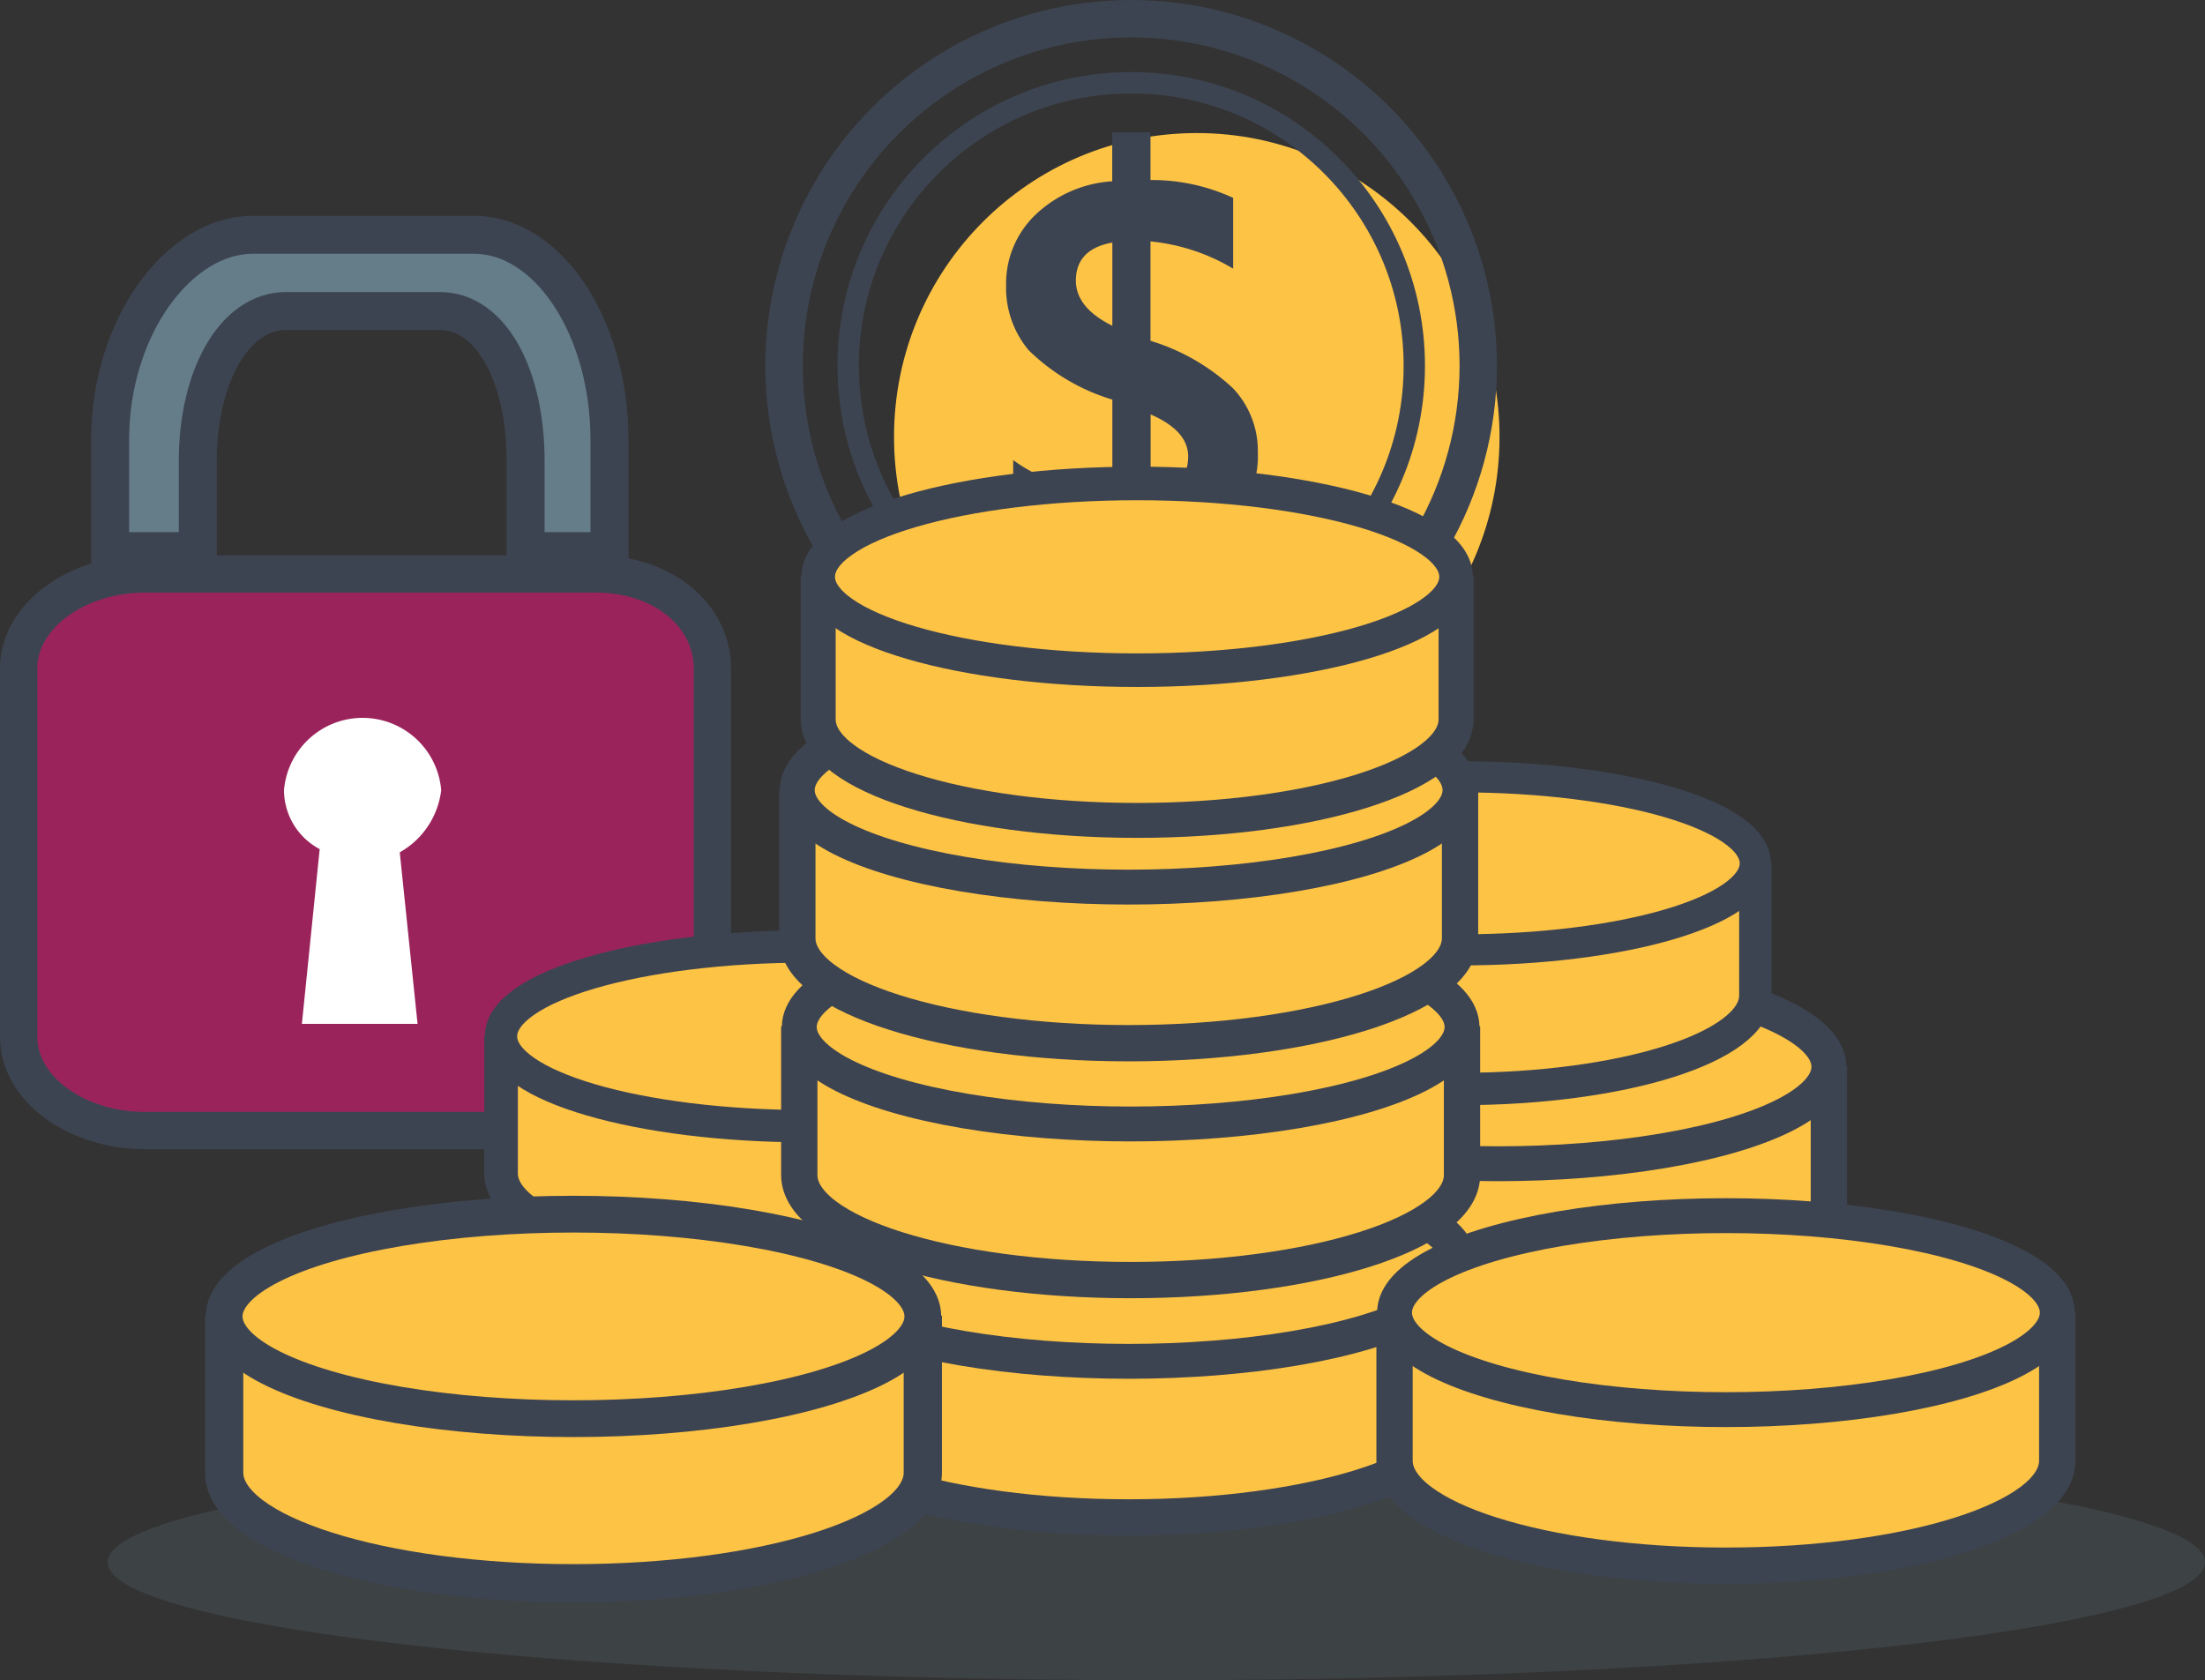 <svg xmlns="http://www.w3.org/2000/svg" width="120.216" height="91.617" viewBox="0 0 120.216 91.617">
  <rect x="0" y="0" width="120.216" height="91.617" fill="#333333" stroke="none"/>
  <g id="Grupo_28939" data-name="Grupo 28939" transform="translate(-322.199 -2507.121)">
    <g id="Grupo_28935" data-name="Grupo 28935">
      <path id="Trazado_40320" data-name="Trazado 40320" d="M355.427,2537.172v-6.059c0-6.159-3.347-11.19-7.385-11.19h-12.06c-4.036,0-7.779,5.031-7.779,11.19v6.059h4.779v-4.924c0-4.6,2-8.168,4.807-8.168h8.395c2.81,0,4.671,3.567,4.671,8.168v4.924Z" fill="#657d89" stroke="#3d4451" stroke-miterlimit="10" stroke-width="2.07"/>
      <path id="Trazado_40321" data-name="Trazado 40321" d="M354.677,2538.42H330.1c-3.719,0-6.886,2.291-6.886,5.152v20.074c0,2.86,3.17,5.119,6.886,5.119h24.576c3.719,0,6.362-2.259,6.362-5.119v-20.073C361.036,2540.714,358.4,2538.42,354.677,2538.42Z" fill="#9b235c" stroke="#3d4451" stroke-miterlimit="10" stroke-width="2.032"/>
      <path id="Trazado_40322" data-name="Trazado 40322" d="M343.994,2553.595l.97,9.353h-6.306l.97-9.529a3.645,3.645,0,0,1-1.945-3.214,4.3,4.3,0,0,1,8.57,0A4.494,4.494,0,0,1,343.994,2553.595Z" fill="#fff"/>
    </g>
    <g id="Grupo_28938" data-name="Grupo 28938">
      <ellipse id="Elipse_38" data-name="Elipse 38" cx="57.174" cy="6.437" rx="57.174" ry="6.437" transform="translate(328.068 2585.865)" fill="#657d89" opacity="0.2" style="isolation: isolate"/>
      <path id="Trazado_40323" data-name="Trazado 40323" d="M421.909,2565.245v8.12c0,3.16-8.084,5.723-18.064,5.723s-18.066-2.562-18.066-5.723v-8.12" fill="#fdc345" stroke="#3d4451" stroke-miterlimit="10" stroke-width="1.979"/>
      <ellipse id="Elipse_39" data-name="Elipse 39" cx="18.066" cy="5.289" rx="18.066" ry="5.289" transform="translate(385.778 2559.998)" fill="#fdc345" stroke="#3d4451" stroke-miterlimit="10" stroke-width="1.902"/>
      <path id="Trazado_40324" data-name="Trazado 40324" d="M417.9,2554.157v7.243c0,2.819-7.213,5.1-16.113,5.1s-16.114-2.286-16.114-5.1v-7.243" fill="#fdc345" stroke="#3d4451" stroke-miterlimit="10" stroke-width="1.765"/>
      <ellipse id="Elipse_40" data-name="Elipse 40" cx="16.113" cy="4.718" rx="16.113" ry="4.718" transform="translate(385.671 2549.478)" fill="#fdc345" stroke="#3d4451" stroke-miterlimit="10" stroke-width="1.697"/>
      <path id="Trazado_40325" data-name="Trazado 40325" d="M382.991,2563.588v7.523c0,2.928-7.493,5.3-16.737,5.3s-16.737-2.378-16.737-5.3v-7.523" fill="#fdc345" stroke="#3d4451" stroke-miterlimit="10" stroke-width="1.833"/>
      <ellipse id="Elipse_41" data-name="Elipse 41" cx="16.737" cy="4.9" rx="16.737" ry="4.9" transform="translate(349.513 2558.728)" fill="#fdc345" stroke="#3d4451" stroke-miterlimit="10" stroke-width="1.763"/>
      <path id="Trazado_40326" data-name="Trazado 40326" d="M401.8,2576.019v8.119c0,3.161-8.084,5.723-18.064,5.723s-18.066-2.561-18.066-5.723v-8.119" fill="#fdc345" stroke="#3d4451" stroke-miterlimit="10" stroke-width="1.979"/>
      <ellipse id="Elipse_42" data-name="Elipse 42" cx="18.066" cy="5.289" rx="18.066" ry="5.289" transform="translate(365.666 2570.772)" fill="#fdc345" stroke="#3d4451" stroke-miterlimit="10" stroke-width="1.902"/>
      <path id="Trazado_40327" data-name="Trazado 40327" d="M401.907,2563.077v8.119c0,3.161-8.089,5.723-18.066,5.723s-18.065-2.562-18.065-5.723v-8.119" fill="#fdc345" stroke="#3d4451" stroke-miterlimit="10" stroke-width="1.979"/>
      <ellipse id="Elipse_43" data-name="Elipse 43" cx="18.066" cy="5.289" rx="18.066" ry="5.289" transform="translate(365.776 2557.83)" fill="#fdc345" stroke="#3d4451" stroke-miterlimit="10" stroke-width="1.902"/>
      <g id="Grupo_28937" data-name="Grupo 28937">
        <ellipse id="Elipse_44" data-name="Elipse 44" cx="16.506" cy="16.566" rx="16.506" ry="16.566" transform="translate(370.941 2514.376)" fill="#fdc345"/>
        <g id="Grupo_28936" data-name="Grupo 28936">
          <path id="Trazado_40328" data-name="Trazado 40328" d="M384.932,2537.4v3.1h-2.088v-3.014a11.666,11.666,0,0,1-5.406-1.316v-3.963a8.33,8.33,0,0,0,2.473,1.245,11.5,11.5,0,0,0,2.933.658v-5.2a11.057,11.057,0,0,1-4.569-2.7,5.308,5.308,0,0,1-1.224-3.539,5.2,5.2,0,0,1,1.586-3.826,6.67,6.67,0,0,1,4.2-1.839v-2.669h2.087v2.6a10.567,10.567,0,0,1,4.506.973v3.861a10.813,10.813,0,0,0-4.506-1.487v5.42a11.481,11.481,0,0,1,4.491,2.581,4.959,4.959,0,0,1,1.361,3.512,5.056,5.056,0,0,1-1.518,3.826A7.229,7.229,0,0,1,384.932,2537.4Zm-2.088-12.515v-4.537q-1.987.357-1.988,2.074,0,1.476,1.988,2.463Zm2.088,4.835v4.333q2.046-.312,2.046-2.045,0-1.4-2.046-2.289Z" fill="#3d4451"/>
        </g>
        <circle id="Elipse_45" data-name="Elipse 45" cx="18.924" cy="18.924" r="18.924" transform="translate(364.945 2508.14)" fill="none" stroke="#3d4451" stroke-miterlimit="9.999" stroke-width="2.038"/>
        <circle id="Elipse_46" data-name="Elipse 46" cx="15.432" cy="15.432" r="15.432" transform="translate(368.442 2511.634)" fill="none" stroke="#3d4451" stroke-miterlimit="10" stroke-width="1.164"/>
      </g>
      <path id="Trazado_40329" data-name="Trazado 40329" d="M401.8,2550.161v8.119c0,3.161-8.084,5.723-18.064,5.723s-18.066-2.562-18.066-5.723v-8.119" fill="#fdc345" stroke="#3d4451" stroke-miterlimit="10" stroke-width="1.979"/>
      <ellipse id="Elipse_47" data-name="Elipse 47" cx="18.066" cy="5.289" rx="18.066" ry="5.289" transform="translate(365.666 2544.914)" fill="#fdc345" stroke="#3d4451" stroke-miterlimit="10" stroke-width="1.902"/>
      <path id="Trazado_40330" data-name="Trazado 40330" d="M401.582,2538.532v7.816c0,3.042-7.786,5.507-17.388,5.507s-17.387-2.465-17.387-5.507v-7.816" fill="#fdc345" stroke="#3d4451" stroke-miterlimit="10" stroke-width="1.905"/>
      <ellipse id="Elipse_48" data-name="Elipse 48" cx="17.388" cy="5.091" rx="17.388" ry="5.091" transform="translate(366.807 2533.482)" fill="#fdc345" stroke="#3d4451" stroke-miterlimit="10" stroke-width="1.831"/>
      <path id="Trazado_40331" data-name="Trazado 40331" d="M372.511,2578.857v8.56c0,3.329-8.527,6.034-19.046,6.034s-19.045-2.7-19.045-6.034v-8.56" fill="#fdc345" stroke="#3d4451" stroke-miterlimit="10" stroke-width="2.086"/>
      <ellipse id="Elipse_49" data-name="Elipse 49" cx="19.046" cy="5.576" rx="19.046" ry="5.576" transform="translate(334.42 2573.325)" fill="#fdc345" stroke="#3d4451" stroke-miterlimit="10" stroke-width="2.005"/>
      <path id="Trazado_40332" data-name="Trazado 40332" d="M434.359,2578.653v8.117c0,3.161-8.085,5.723-18.065,5.723s-18.065-2.562-18.065-5.723v-8.12" fill="#fdc345" stroke="#3d4451" stroke-miterlimit="10" stroke-width="1.979"/>
      <ellipse id="Elipse_50" data-name="Elipse 50" cx="18.066" cy="5.289" rx="18.066" ry="5.289" transform="translate(398.229 2573.406)" fill="#fdc345" stroke="#3d4451" stroke-miterlimit="10" stroke-width="1.902"/>
    </g>
  </g>
</svg>

